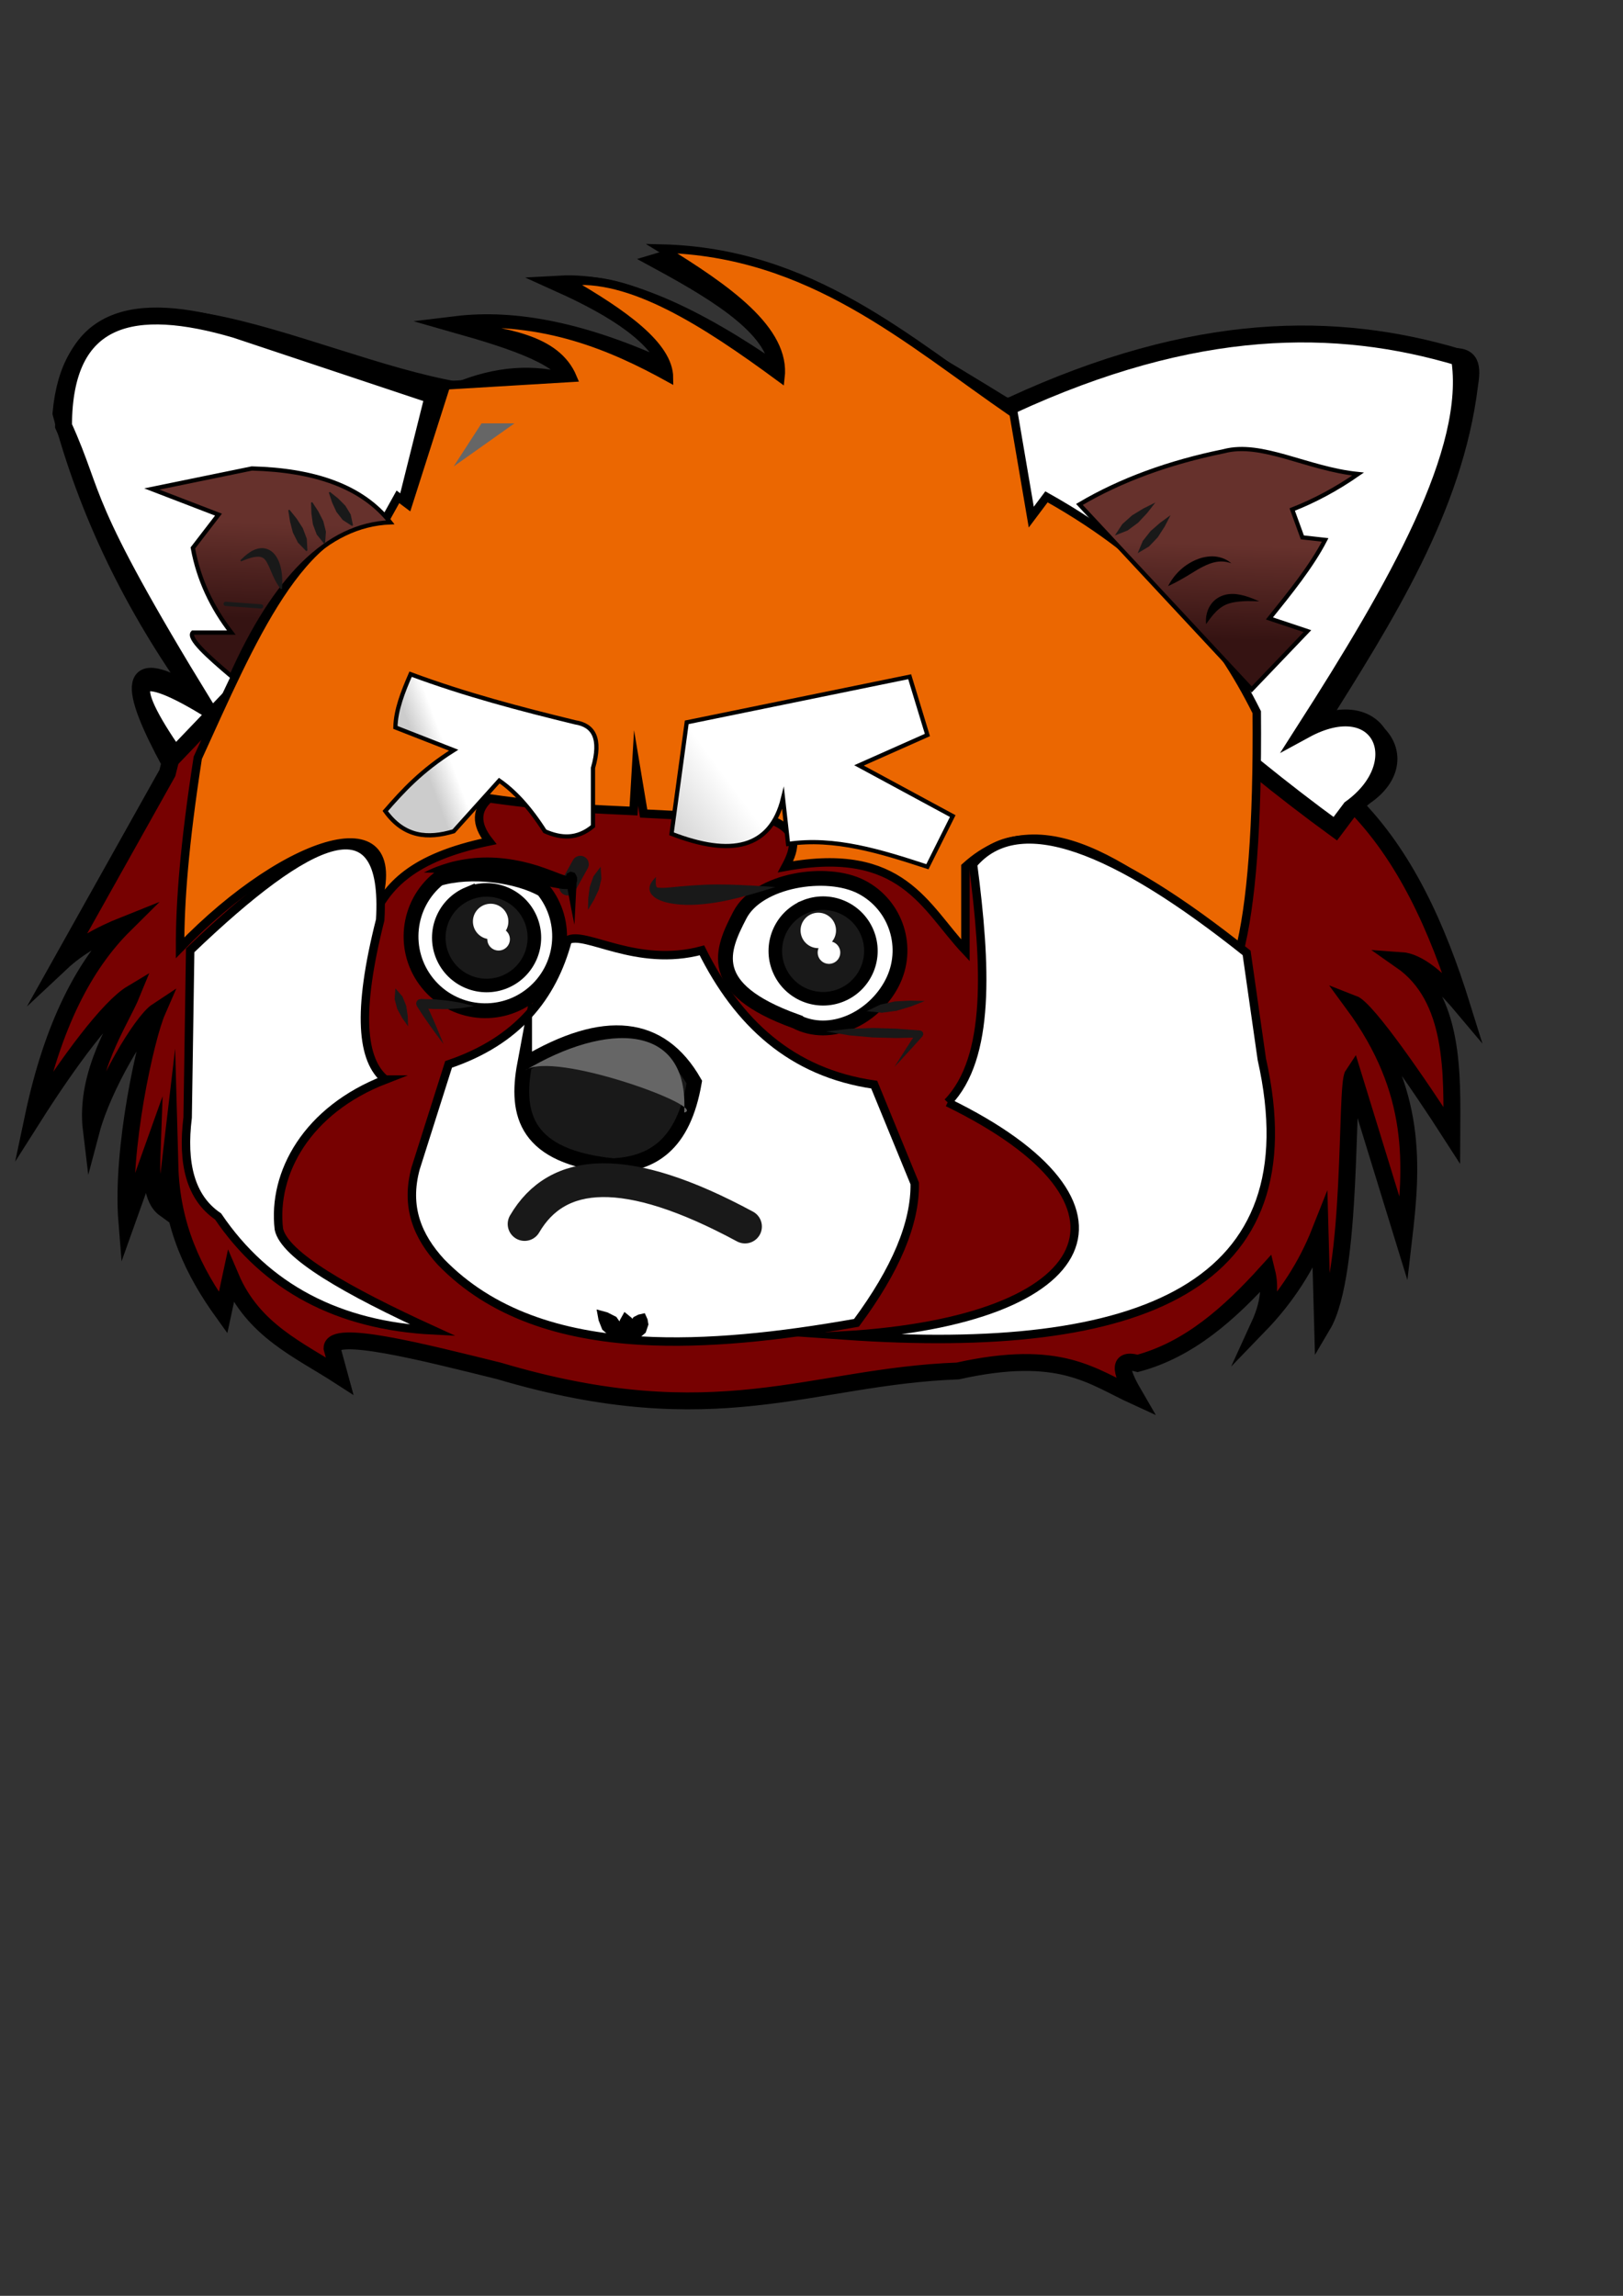 <?xml version="1.0" encoding="UTF-8" standalone="no"?>
<!-- Created with Inkscape (http://www.inkscape.org/) -->

<svg
   width="210mm"
   height="297mm"
   viewBox="0 0 210 297"
   version="1.1"
   id="svg383"
   inkscape:version="1.1.2 (0a00cf5339, 2022-02-04)"
   sodipodi:docname="bucky-head.svg"
   xmlns:inkscape="http://www.inkscape.org/namespaces/inkscape"
   xmlns:sodipodi="http://sodipodi.sourceforge.net/DTD/sodipodi-0.dtd"
   xmlns="http://www.w3.org/2000/svg"
   xmlns:svg="http://www.w3.org/2000/svg">
  <rect x="0" y="0" width="210" height="297" fill="#333333" stroke="none"/>
  <sodipodi:namedview
     id="namedview385"
     pagecolor="#ffffff"
     bordercolor="#666666"
     borderopacity="1.0"
     inkscape:pageshadow="2"
     inkscape:pageopacity="0.0"
     inkscape:pagecheckerboard="0"
     inkscape:document-units="mm"
     showgrid="false"
     inkscape:zoom="0.40043841"
     inkscape:cx="224.75366"
     inkscape:cy="378.33533"
     inkscape:window-width="1244"
     inkscape:window-height="1081"
     inkscape:window-x="170"
     inkscape:window-y="215"
     inkscape:window-maximized="0"
     inkscape:current-layer="layer1" />
  <defs
     id="defs380">
    <marker
       id="DefaultArrow2"
       markerUnits="strokeWidth"
       viewBox="0 0 1 1"
       markerWidth="1"
       markerHeight="1"
       overflow="visible"
       orient="auto">
      <!-- REF_ARROW_STRAIGHT (-2) -->
      <g
         transform="scale(0.009)"
         id="g469">
        <!-- 1/108 -->
        <path
           d="M -9 54 L -9 -54 L 117 0 z"
           id="path467" />
      </g>
    </marker>
    <marker
       id="DefaultArrow3"
       markerUnits="strokeWidth"
       viewBox="0 0 1 1"
       markerWidth="1"
       markerHeight="1"
       overflow="visible"
       orient="auto">
      <!-- REF_ARROW_ANGLED -->
      <g
         transform="scale(0.009)"
         id="g474">
        <path
           d="M -27 54 L -9 0 L -27 -54 L 135 0 z"
           id="path472" />
      </g>
    </marker>
    <marker
       id="DefaultArrow4"
       markerUnits="strokeWidth"
       viewBox="0 0 1 1"
       markerWidth="1"
       markerHeight="1"
       overflow="visible"
       orient="auto">
      <!-- REF_ARROW_ROUNDED -->
      <g
         transform="scale(0.009)"
         id="g479">
        <path
           d="M -9,0 L -9,-45 C -9,-51.708 2.808,-56.580 9,-54 L 117,-9 C 120.916,-7.369 126.000,-4.242 126,0 C 126,4.242 120.916,7.369 117,9 L 9,54 C 2.808,56.580 -9,51.708 -9,45 z"
           id="path477" />
      </g>
    </marker>
    <marker
       id="DefaultArrow5"
       markerUnits="strokeWidth"
       viewBox="0 0 1 1"
       markerWidth="1"
       markerHeight="1"
       overflow="visible"
       orient="auto">
      <!-- REF_ARROW_SPOT -->
      <g
         transform="scale(0.009)"
         id="g484">
        <path
           d="M -54, 0 C -54,29.807 -29.807,54 0,54 C 29.807,54 54,29.807 54,0 C 54,-29.807 29.807,-54 0,-54 C -29.807,-54 -54,-29.807 -54,0 z"
           id="path482" />
      </g>
    </marker>
    <marker
       id="DefaultArrow6"
       markerUnits="strokeWidth"
       viewBox="0 0 1 1"
       markerWidth="1"
       markerHeight="1"
       overflow="visible"
       orient="auto">
      <!-- REF_ARROW_DIAMOND -->
      <g
         transform="scale(0.009)"
         id="g489">
        <path
           d="M -63,0 L 0,63 L 63,0 L 0,-63 z"
           id="path487" />
      </g>
    </marker>
    <marker
       id="DefaultArrow7"
       markerUnits="strokeWidth"
       viewBox="0 0 1 1"
       markerWidth="1"
       markerHeight="1"
       overflow="visible"
       orient="auto">
      <!-- REF_ARROW_FEATHER -->
      <g
         transform="scale(0.009)"
         id="g494">
        <path
           d="M 18,-54 L 108,-54 L 63,0 L 108,54 L 18, 54 L -36,0 z"
           id="path492" />
      </g>
    </marker>
    <marker
       id="DefaultArrow8"
       markerUnits="strokeWidth"
       viewBox="0 0 1 1"
       markerWidth="1"
       markerHeight="1"
       overflow="visible"
       orient="auto">
      <!-- REF_ARROW_FEATHER2 -->
      <g
         transform="scale(0.009)"
         id="g499">
        <path
           d="M -36,0 L 18,-54 L 54,-54 L 18,-18 L 27,-18 L 63,-54 L 99,-54 L 63,-18 L 72,-18 L 108,-54 L 144,-54 L 90,0 L 144,54 L 108,54 L 72,18 L 63,18 L 99,54 L 63,54 L 27,18 L 18,18 L 54,54 L 18,54 z"
           id="path497" />
      </g>
    </marker>
    <marker
       id="DefaultArrow9"
       markerUnits="strokeWidth"
       viewBox="0 0 1 1"
       markerWidth="1"
       markerHeight="1"
       overflow="visible"
       orient="auto">
      <!-- REF_ARROW_HOLLOWDIAMOND -->
      <g
         transform="scale(0.009)"
         id="g504">
        <path
           d="M 0,45 L -45,0 L 0, -45 L 45, 0 z M 0, 63 L-63, 0 L 0, -63 L 63, 0 z"
           id="path502" />
      </g>
    </marker>
    <filter
       id="StainedFilter">
      <feBlend
         mode="multiply"
         in2="BackgroundImage"
         in="SourceGraphic"
         result="blend"
         id="feBlend507" />
      <feComposite
         in="blend"
         in2="SourceAlpha"
         operator="in"
         result="comp"
         id="feComposite509" />
    </filter>
    <filter
       id="BleachFilter">
      <feBlend
         mode="screen"
         in2="BackgroundImage"
         in="SourceGraphic"
         result="blend"
         id="feBlend512" />
      <feComposite
         in="blend"
         in2="SourceAlpha"
         operator="in"
         result="comp"
         id="feComposite514" />
    </filter>
    <filter
       id="InvertTransparencyBitmapFilter">
      <feComponentTransfer
         id="feComponentTransfer523">
        <feFuncR
           type="gamma"
           amplitude="1.055"
           exponent=".417"
           offset="-0.055"
           id="feFuncR517" />
        <feFuncG
           type="gamma"
           amplitude="1.055"
           exponent=".417"
           offset="-0.055"
           id="feFuncG519" />
        <feFuncB
           type="gamma"
           amplitude="1.055"
           exponent=".417"
           offset="-0.055"
           id="feFuncB521" />
      </feComponentTransfer>
      <feComponentTransfer
         id="feComponentTransfer533">
        <feFuncR
           type="linear"
           slope="-1"
           intercept="1"
           id="feFuncR525" />
        <feFuncG
           type="linear"
           slope="-1"
           intercept="1"
           id="feFuncG527" />
        <feFuncB
           type="linear"
           slope="-1"
           intercept="1"
           id="feFuncB529" />
        <feFuncA
           type="linear"
           slope="1"
           intercept="0"
           id="feFuncA531" />
      </feComponentTransfer>
      <feComponentTransfer
         id="feComponentTransfer541">
        <feFuncR
           type="gamma"
           amplitude="1"
           exponent="2.4"
           offset="0"
           id="feFuncR535" />
        <feFuncG
           type="gamma"
           amplitude="1"
           exponent="2.4"
           offset="0"
           id="feFuncG537" />
        <feFuncB
           type="gamma"
           amplitude="1"
           exponent="2.4"
           offset="0"
           id="feFuncB539" />
      </feComponentTransfer>
    </filter>
    <linearGradient
       id="LinearGradient"
       gradientUnits="userSpaceOnUse"
       x1="0"
       y1="0"
       x2="1.175"
       y2="35.262"
       gradientTransform="matrix(0.353,0,0,-0.353,84.954,81.792)">
      <stop
         offset="0"
         stop-color="#351312"
         id="stop544" />
      <stop
         offset="1"
         stop-color="#66312c"
         id="stop546" />
    </linearGradient>
    <linearGradient
       id="LinearGradient_1"
       gradientUnits="userSpaceOnUse"
       x1="0"
       y1="0"
       x2="1.161"
       y2="34.842"
       gradientTransform="matrix(0.353,0,0,-0.353,84.551,80.291)">
      <stop
         offset="0"
         stop-color="#351312"
         id="stop549" />
      <stop
         offset="1"
         stop-color="#66312c"
         id="stop551" />
    </linearGradient>
    <linearGradient
       id="LinearGradient_2"
       gradientUnits="userSpaceOnUse"
       x1="0"
       y1="0"
       x2="9.292"
       y2="3.484"
       gradientTransform="matrix(0.353,0,0,-0.353,56.278,102.825)">
      <stop
         offset="0"
         stop-color="#cccccc"
         id="stop554" />
      <stop
         offset="1"
         stop-color="#ffffff"
         id="stop556" />
    </linearGradient>
    <linearGradient
       id="LinearGradient_3"
       gradientUnits="userSpaceOnUse"
       x1="0"
       y1="0"
       x2="26.714"
       y2="19.744"
       gradientTransform="matrix(0.353,0,0,-0.353,84.961,108.152)">
      <stop
         offset="0"
         stop-color="#cccccc"
         id="stop559" />
      <stop
         offset="1"
         stop-color="#ffffff"
         id="stop561" />
    </linearGradient>
    <linearGradient
       id="LinearGradient_4"
       gradientUnits="userSpaceOnUse"
       x1="0"
       y1="0"
       x2="5.445"
       y2="0"
       gradientTransform="translate(146.198 640.445) rotate(88.874) skewX(2.099)">
      <stop
         offset="0"
         stop-color="#351312"
         id="stop564" />
      <stop
         offset="1"
         stop-color="#66312c"
         id="stop566" />
    </linearGradient>
    <linearGradient
       id="LinearGradient_5"
       gradientUnits="userSpaceOnUse"
       x1="0"
       y1="0"
       x2="6.702"
       y2="0"
       gradientTransform="translate(132.086 634.56) rotate(89.496) skewX(6.621)">
      <stop
         offset="0"
         stop-color="#351312"
         id="stop569" />
      <stop
         offset="1"
         stop-color="#66312c"
         id="stop571" />
    </linearGradient>
    <linearGradient
       id="LinearGradient_6"
       gradientUnits="userSpaceOnUse"
       x1="0"
       y1="0"
       x2="6.702"
       y2="0"
       gradientTransform="translate(127.526 631.773) rotate(89.29) skewX(4.392)">
      <stop
         offset="0"
         stop-color="#351312"
         id="stop574" />
      <stop
         offset="1"
         stop-color="#66312c"
         id="stop576" />
    </linearGradient>
    <linearGradient
       id="LinearGradient_7"
       gradientUnits="userSpaceOnUse"
       x1="0"
       y1="0"
       x2="0.451"
       y2="0"
       gradientTransform="translate(117.609 608.235) rotate(68.434) skewX(-21.405)">
      <stop
         offset="0"
         stop-color="#351312"
         id="stop579" />
      <stop
         offset="1"
         stop-color="#66312c"
         id="stop581" />
    </linearGradient>
    <linearGradient
       id="LinearGradient_8"
       gradientUnits="userSpaceOnUse"
       x1="0"
       y1="0"
       x2="4.612"
       y2="0"
       gradientTransform="translate(126.988 616.803) rotate(87.627) skewX(-0.828)">
      <stop
         offset="0"
         stop-color="#351312"
         id="stop584" />
      <stop
         offset="1"
         stop-color="#66312c"
         id="stop586" />
    </linearGradient>
    <linearGradient
       id="LinearGradient_9"
       gradientUnits="userSpaceOnUse"
       x1="0"
       y1="0"
       x2="5.448"
       y2="0"
       gradientTransform="translate(447.559 636.728) rotate(87.991) skewX(-0.183)">
      <stop
         offset="0"
         stop-color="#351312"
         id="stop589" />
      <stop
         offset="1"
         stop-color="#66312c"
         id="stop591" />
    </linearGradient>
    <linearGradient
       id="LinearGradient_10"
       gradientUnits="userSpaceOnUse"
       x1="0"
       y1="0"
       x2="6.285"
       y2="0"
       gradientTransform="translate(450.217 630.636) rotate(88.596) skewX(1.188)">
      <stop
         offset="0"
         stop-color="#351312"
         id="stop594" />
      <stop
         offset="1"
         stop-color="#66312c"
         id="stop596" />
    </linearGradient>
    <marker
       id="DefaultArrow2-3"
       markerUnits="strokeWidth"
       viewBox="0 0 1 1"
       markerWidth="1"
       markerHeight="1"
       overflow="visible"
       orient="auto">
      <!-- REF_ARROW_STRAIGHT (-2) -->
      <g
         transform="scale(0.009)"
         id="g1029">
        <!-- 1/108 -->
        <path
           d="M -9 54 L -9 -54 L 117 0 z"
           id="path1027" />
      </g>
    </marker>
    <marker
       id="DefaultArrow3-6"
       markerUnits="strokeWidth"
       viewBox="0 0 1 1"
       markerWidth="1"
       markerHeight="1"
       overflow="visible"
       orient="auto">
      <!-- REF_ARROW_ANGLED -->
      <g
         transform="scale(0.009)"
         id="g1034">
        <path
           d="M -27 54 L -9 0 L -27 -54 L 135 0 z"
           id="path1032" />
      </g>
    </marker>
    <marker
       id="DefaultArrow4-7"
       markerUnits="strokeWidth"
       viewBox="0 0 1 1"
       markerWidth="1"
       markerHeight="1"
       overflow="visible"
       orient="auto">
      <!-- REF_ARROW_ROUNDED -->
      <g
         transform="scale(0.009)"
         id="g1039">
        <path
           d="M -9,0 L -9,-45 C -9,-51.708 2.808,-56.580 9,-54 L 117,-9 C 120.916,-7.369 126.000,-4.242 126,0 C 126,4.242 120.916,7.369 117,9 L 9,54 C 2.808,56.580 -9,51.708 -9,45 z"
           id="path1037" />
      </g>
    </marker>
    <marker
       id="DefaultArrow5-5"
       markerUnits="strokeWidth"
       viewBox="0 0 1 1"
       markerWidth="1"
       markerHeight="1"
       overflow="visible"
       orient="auto">
      <!-- REF_ARROW_SPOT -->
      <g
         transform="scale(0.009)"
         id="g1044">
        <path
           d="M -54, 0 C -54,29.807 -29.807,54 0,54 C 29.807,54 54,29.807 54,0 C 54,-29.807 29.807,-54 0,-54 C -29.807,-54 -54,-29.807 -54,0 z"
           id="path1042" />
      </g>
    </marker>
    <marker
       id="DefaultArrow6-3"
       markerUnits="strokeWidth"
       viewBox="0 0 1 1"
       markerWidth="1"
       markerHeight="1"
       overflow="visible"
       orient="auto">
      <!-- REF_ARROW_DIAMOND -->
      <g
         transform="scale(0.009)"
         id="g1049">
        <path
           d="M -63,0 L 0,63 L 63,0 L 0,-63 z"
           id="path1047" />
      </g>
    </marker>
    <marker
       id="DefaultArrow7-5"
       markerUnits="strokeWidth"
       viewBox="0 0 1 1"
       markerWidth="1"
       markerHeight="1"
       overflow="visible"
       orient="auto">
      <!-- REF_ARROW_FEATHER -->
      <g
         transform="scale(0.009)"
         id="g1054">
        <path
           d="M 18,-54 L 108,-54 L 63,0 L 108,54 L 18, 54 L -36,0 z"
           id="path1052" />
      </g>
    </marker>
    <marker
       id="DefaultArrow8-6"
       markerUnits="strokeWidth"
       viewBox="0 0 1 1"
       markerWidth="1"
       markerHeight="1"
       overflow="visible"
       orient="auto">
      <!-- REF_ARROW_FEATHER2 -->
      <g
         transform="scale(0.009)"
         id="g1059">
        <path
           d="M -36,0 L 18,-54 L 54,-54 L 18,-18 L 27,-18 L 63,-54 L 99,-54 L 63,-18 L 72,-18 L 108,-54 L 144,-54 L 90,0 L 144,54 L 108,54 L 72,18 L 63,18 L 99,54 L 63,54 L 27,18 L 18,18 L 54,54 L 18,54 z"
           id="path1057" />
      </g>
    </marker>
    <marker
       id="DefaultArrow9-2"
       markerUnits="strokeWidth"
       viewBox="0 0 1 1"
       markerWidth="1"
       markerHeight="1"
       overflow="visible"
       orient="auto">
      <!-- REF_ARROW_HOLLOWDIAMOND -->
      <g
         transform="scale(0.009)"
         id="g1064">
        <path
           d="M 0,45 L -45,0 L 0, -45 L 45, 0 z M 0, 63 L-63, 0 L 0, -63 L 63, 0 z"
           id="path1062" />
      </g>
    </marker>
    <filter
       id="StainedFilter-9">
      <feBlend
         mode="multiply"
         in2="BackgroundImage"
         in="SourceGraphic"
         result="blend"
         id="feBlend1067" />
      <feComposite
         in="blend"
         in2="SourceAlpha"
         operator="in"
         result="comp"
         id="feComposite1069" />
    </filter>
    <filter
       id="BleachFilter-1">
      <feBlend
         mode="screen"
         in2="BackgroundImage"
         in="SourceGraphic"
         result="blend"
         id="feBlend1072" />
      <feComposite
         in="blend"
         in2="SourceAlpha"
         operator="in"
         result="comp"
         id="feComposite1074" />
    </filter>
    <filter
       id="InvertTransparencyBitmapFilter-2">
      <feComponentTransfer
         id="feComponentTransfer1083">
        <feFuncR
           type="gamma"
           amplitude="1.055"
           exponent=".417"
           offset="-0.055"
           id="feFuncR1077" />
        <feFuncG
           type="gamma"
           amplitude="1.055"
           exponent=".417"
           offset="-0.055"
           id="feFuncG1079" />
        <feFuncB
           type="gamma"
           amplitude="1.055"
           exponent=".417"
           offset="-0.055"
           id="feFuncB1081" />
      </feComponentTransfer>
      <feComponentTransfer
         id="feComponentTransfer1093">
        <feFuncR
           type="linear"
           slope="-1"
           intercept="1"
           id="feFuncR1085" />
        <feFuncG
           type="linear"
           slope="-1"
           intercept="1"
           id="feFuncG1087" />
        <feFuncB
           type="linear"
           slope="-1"
           intercept="1"
           id="feFuncB1089" />
        <feFuncA
           type="linear"
           slope="1"
           intercept="0"
           id="feFuncA1091" />
      </feComponentTransfer>
      <feComponentTransfer
         id="feComponentTransfer1101">
        <feFuncR
           type="gamma"
           amplitude="1"
           exponent="2.4"
           offset="0"
           id="feFuncR1095" />
        <feFuncG
           type="gamma"
           amplitude="1"
           exponent="2.4"
           offset="0"
           id="feFuncG1097" />
        <feFuncB
           type="gamma"
           amplitude="1"
           exponent="2.4"
           offset="0"
           id="feFuncB1099" />
      </feComponentTransfer>
    </filter>
  </defs>
  <g
     inkscape:label="Layer 1"
     inkscape:groupmode="layer"
     id="layer1">
    <path
       d="m 25.591,90.823 -3.606,7.539"
       fill="none"
       stroke-linecap="round"
       stroke-linejoin="round"
       stroke="#ff0000"
       stroke-width="0.273"
       stroke-miterlimit="79.84"
       id="path1131"
       style="font-size:16px;font-family:'Times New Roman';fill-rule:evenodd" />
    <path
       d="M 25.591,90.168 C 17.07,78.368 11.242,66.119 7.89,53.457 10.121,29.413 39.384,47.14 59.354,50.507 64.162,48.525 68.97,48.057 73.778,49.524 73.491,46.433 66.686,44.156 59.027,41.985 66.557,41.069 75.578,42.761 86.562,47.885 85.3,43.68 79.85,40.072 72.466,36.741 c 7.974,-0.443 17.611,4.099 28.191,11.472 0.057,-5.384 -7.179,-9.958 -15.407,-14.422 9.032,-2.732 26.813,7.658 45.236,19.011 17.242,-8.412 36.017,-11.079 56.709,-6.555 3.434,-0.635 3.294,1.408 2.95,3.605 -1.968,15.952 -10.868,29.922 -19.668,43.922 7.821,-2.904 13.768,5.572 4.589,10.161 6.707,6.732 10.904,15.974 14.095,26.222 -3.031,-3.602 -5.7,-5.752 -7.867,-5.9 6.968,4.854 6.593,14.645 6.556,22.616 -4.261,-6.633 -10.948,-16.34 -12.784,-17.044 8.398,11.404 7.666,20.981 6.556,30.483 l -6.556,-21.305 c -0.989,1.469 0.077,25.683 -3.934,32.45 l -0.328,-12.127 c -1.768,4.47 -4.377,8.519 -7.867,12.127 1.264,-2.762 1.452,-4.987 0.983,-6.883 -4.855,5.37 -10.069,10.019 -16.718,11.8 -2.883,-0.798 -1.979,1.433 -0.328,4.261 -5.595,-2.559 -9.631,-6.232 -22.946,-3.278 -19.077,0.7 -31.203,8.351 -59.331,0 -10.243,-2.54 -21.627,-5.42 -21.635,-2.95 l 0.983,3.605 c -5.269,-3.405 -11.158,-5.88 -14.095,-12.783 l -0.984,4.589 c -3.765,-5.234 -6.669,-11.114 -6.884,-19.011 l -0.655,5.572 c -1.776,-1.283 -1.756,-4.363 -1.639,-7.539 l -3.278,9.178 c -0.76,-9.413 2.474,-23.864 3.933,-27.205 -2.039,1.34 -7.04,9.818 -8.523,15.405 -0.912,-7.495 3.747,-14.026 5.245,-17.7 -2.974,1.779 -8.125,8.718 -12.784,16.061 2.539,-12.022 6.664,-19.816 11.801,-24.911 -3.126,1.246 -5.939,2.802 -8.195,4.917 L 21.657,100.001 21.985,98.69 C 16.732,89.016 15.933,84.056 25.591,90.168 Z"
       stroke-linecap="round"
       fill="#770101"
       stroke-width="2.185"
       stroke="#000000"
       stroke-linejoin="miter"
       marker-start="none"
       marker-end="none"
       stroke-miterlimit="79.84"
       id="path1133"
       style="font-size:16px;font-family:'Times New Roman';fill-rule:evenodd"
       sodipodi:nodetypes="ccccccccccccccccccccccccccccccccccccccccccccc" />
    <path
       d="m 56.076,51.163 -3.933,15.733 -29.502,30.811 C 15.913,88.015 16.932,85.664 26.575,91.479 9.975,64.381 12.576,64.709 8.218,55.096 8.246,40.584 17.347,38.771 30.508,42.641 Z"
       stroke-linecap="round"
       stroke-linejoin="miter"
       stroke="#000000"
       stroke-width="2.185"
       fill="#ffffff"
       marker-start="none"
       marker-end="none"
       stroke-miterlimit="79.84"
       id="path1135"
       style="font-size:16px;font-family:'Times New Roman';fill-rule:evenodd" />
    <path
       d="m 130.814,52.474 c 23.809,-11.012 42.102,-10.995 58.021,-6.228 1.98,12.027 -8.175,29.716 -19.996,48.182 9.754,-5.316 14.095,4.261 5.901,10.161 l -1.967,2.622 C 145.881,87.608 112.948,54.343 130.814,52.474 Z"
       stroke-linecap="round"
       fill="#ffffff"
       stroke-linejoin="miter"
       stroke="#000000"
       stroke-width="2.185"
       marker-start="none"
       marker-end="none"
       stroke-miterlimit="79.84"
       id="path1137"
       style="font-size:16px;font-family:'Times New Roman';fill-rule:evenodd" />
    <path
       d="m 52.798,65.257 -1.311,-0.984 -1.639,2.95 C 38.991,67.102 32.427,83.079 25.591,98.034 23.849,109.257 23.293,116.676 23.296,122.617 c 14.059,-14.601 30.758,-19.766 24.913,-3.933 1.907,-3.957 4.934,-7.726 15.079,-9.833 -1.831,-2.315 -1.627,-4.121 0,-5.572 9.303,1.316 13.652,1.392 18.685,1.639 l 0.328,-5.572 0.984,5.9 c 4.032,0.218 9.444,0.437 16.062,0.655 4.204,1.503 3.599,3.807 2.295,6.228 15.12,-2.773 18.028,5.244 23.273,10.817 v -10.817 c 10.413,-9.468 22.977,1.499 35.402,11.145 1.598,-6.213 2.421,-16.303 2.294,-31.139 -5.008,-10.025 -12.455,-19.607 -27.207,-27.861 l -1.967,2.622 -2.294,-13.439 C 117.407,44.031 104.921,32.606 85.578,32.152 94.114,37.384 101.72,42.71 100.985,48.869 91.112,41.593 81.494,35.463 73.45,36.413 c 7.223,4.152 13.089,8.304 13.112,12.456 -7.38,-4.078 -16.144,-7.819 -27.535,-6.883 6.255,1.065 12.928,1.714 15.079,6.883 L 57.715,49.852 Z"
       stroke-linecap="round"
       stroke-width="1.093"
       fill="#eb6701"
       stroke-linejoin="miter"
       stroke="#000000"
       marker-start="none"
       marker-end="none"
       stroke-miterlimit="79.84"
       id="path1139"
       style="font-size:16px;font-family:'Times New Roman';fill-rule:evenodd" />
    <path
       d="m 50.497,67.572 c -3.642,-4.651 -9.828,-6.759 -17.914,-6.966 -4.312,0.884 -8.625,1.77 -12.938,2.654 l 8.625,3.317 -3.317,4.312 c 0.749,4.104 2.479,7.716 4.976,10.946 h -4.976 c -0.7,0.701 1.935,3.068 4.976,5.639 C 35.519,74.934 42.289,67.899 50.497,67.572 Z"
       stroke-linecap="round"
       stroke-width="0.553"
       stroke-linejoin="miter"
       stroke="#000000"
       marker-start="none"
       marker-end="none"
       stroke-miterlimit="79.84"
       fill="url(#LinearGradient)"
       id="path1141"
       style="font-size:16px;font-family:'Times New Roman';fill:url(#LinearGradient);fill-rule:evenodd" />
    <path
       d="m 139.665,65.257 c 5.355,-3.167 11.606,-5.439 18.685,-6.883 4.917,-1.311 10.817,2.294 17.373,2.95 -2.841,1.975 -5.682,3.477 -8.523,4.589 l 1.311,3.605 2.95,0.328 c -1.752,3.387 -4.487,6.774 -7.212,10.161 l 4.917,1.639 -2.078,2.173 -5.133,5.366 z"
       stroke-linecap="round"
       stroke-width="0.546"
       stroke-linejoin="miter"
       stroke="#000000"
       marker-start="none"
       marker-end="none"
       stroke-miterlimit="79.84"
       fill="url(#LinearGradient_1)"
       id="path1143"
       style="font-size:16px;font-family:'Times New Roman';fill:url(#LinearGradient_1);fill-rule:evenodd" />
    <path
       d="m 49.848,139.661 c -3.017,-2.486 -3.704,-8.633 -0.656,-20.649 0.932,-15.5 -8.975,-11.036 -24.585,3.933 l -0.328,21.633 c -0.728,5.893 0.341,10.347 3.934,12.783 6.263,9.237 15.571,14.126 27.863,14.75 -11.225,-5.13 -19.293,-9.734 -19.995,-13.111 -0.839,-7.221 3.606,-15.405 13.768,-19.339 z"
       stroke-linecap="round"
       stroke-width="1.093"
       fill="#ffffff"
       stroke-linejoin="miter"
       stroke="#000000"
       marker-start="none"
       marker-end="none"
       stroke-miterlimit="79.84"
       id="path1145"
       style="font-size:16px;font-family:'Times New Roman';fill-rule:evenodd" />
    <path
       d="m 122.619,142.612 c 5.588,-5.775 4.977,-17.748 3.278,-30.811 5.923,-7.026 18.257,-2.217 35.403,11.472 l 1.967,13.766 c 6.613,29.441 -15.537,38.419 -54.086,35.727 33.107,-1.966 40.319,-17.044 13.439,-30.155 z"
       stroke-linecap="round"
       stroke-width="1.093"
       fill="#ffffff"
       stroke-linejoin="miter"
       stroke="#000000"
       marker-start="none"
       marker-end="none"
       stroke-miterlimit="79.84"
       id="path1147"
       style="font-size:16px;font-family:'Times New Roman';fill-rule:evenodd" />
    <path
       d="m 73.45,121.634 c -1.957,7.341 -6.511,13.057 -15.407,16.061 l -4.262,13.439 c -1.371,5.028 0.273,8.85 3.278,12.127 6.453,6.644 15.389,9.562 25.866,10.17 8.459,0.491 17.922,-0.525 27.893,-2.303 5.086,-6.867 7.62,-12.883 7.539,-18.028 l -5.244,-12.783 c -10.73,-1.548 -17.635,-8.014 -22.29,-17.372 -8.523,2.294 -15.166,-2.608 -17.373,-1.311 z"
       stroke-linecap="round"
       stroke-width="1.093"
       stroke-linejoin="miter"
       stroke="#000000"
       fill="#ffffff"
       marker-start="none"
       marker-end="none"
       stroke-miterlimit="79.84"
       id="path1149"
       style="font-size:16px;font-family:'Times New Roman';fill-rule:evenodd" />
    <path
       d="m 56.755,113.664 c 4.128,-1.237 10.186,-0.478 13.52,1.438 3.334,4.128 2.69,10.185 -1.439,13.519 -4.128,3.334 -10.186,2.69 -13.52,-1.439 -3.334,-4.128 -2.69,-10.185 1.438,-13.519 z"
       stroke-linecap="round"
       stroke-linejoin="miter"
       stroke="#000000"
       stroke-width="1.917"
       fill="#ffffff"
       marker-start="none"
       marker-end="none"
       stroke-miterlimit="79.84"
       id="path1151"
       style="font-size:16px;font-family:'Times New Roman';fill-rule:evenodd" />
    <path
       d="m 102.952,132.123 c -11.801,-4.261 -9.563,-9.243 -7.211,-13.766 2.352,-4.523 11.211,-5.957 15.734,-3.606 4.524,2.352 6.286,7.932 3.934,12.456 -2.352,4.523 -7.933,7.268 -12.457,4.917 z"
       stroke-linecap="round"
       fill="#ffffff"
       stroke-width="1.917"
       stroke="#000000"
       stroke-linejoin="miter"
       marker-start="none"
       marker-end="none"
       stroke-miterlimit="79.84"
       id="path1153"
       style="font-size:16px;font-family:'Times New Roman';fill-rule:evenodd" />
    <path
       d="m 53.126,87.218 c 7.102,2.641 14.205,4.5 21.307,6.228 2.363,0.369 3.397,2.066 2.295,5.9 v 7.539 c -2.076,1.73 -4.152,1.565 -6.228,0.655 -1.967,-3.091 -3.933,-5.19 -5.9,-6.556 l -5.901,6.556 c -3.325,0.998 -6.408,0.786 -8.85,-2.622 2.283,-2.622 4.683,-5.244 8.85,-7.867 l -7.54,-2.95 c 0.055,-2.294 0.975,-4.589 1.967,-6.883 z"
       stroke-linecap="round"
       stroke-width="0.546"
       stroke="#000000"
       stroke-linejoin="miter"
       marker-start="none"
       marker-end="none"
       stroke-miterlimit="79.84"
       fill="url(#LinearGradient_2)"
       id="path1155"
       style="font-size:16px;font-family:'Times New Roman';fill:url(#LinearGradient_2);fill-rule:evenodd" />
    <path
       d="m 88.856,93.446 28.846,-5.9 2.294,7.539 -8.85,3.933 12.128,6.555 -3.278,6.555 c -6.009,-1.965 -12.02,-3.853 -18.028,-2.95 l -0.656,-5.9 c -1.62,6.539 -6.756,7.552 -14.423,4.589 z"
       stroke-linecap="round"
       stroke-width="0.546"
       stroke="#000000"
       stroke-linejoin="miter"
       marker-start="none"
       marker-end="none"
       stroke-miterlimit="79.84"
       fill="url(#LinearGradient_3)"
       id="path1157"
       style="font-size:16px;font-family:'Times New Roman';fill:url(#LinearGradient_3);fill-rule:evenodd" />
    <path
       d="m 67.877,137.695 c 10.366,-6.195 17.626,-5.291 21.963,2.294 -1.427,8.263 -5.519,10.529 -10.49,10.816 -11.328,-1.155 -12.688,-6.581 -11.473,-13.111 z"
       stroke-linecap="round"
       fill="#191919"
       stroke-width="1.917"
       stroke="#000000"
       stroke-linejoin="miter"
       marker-start="none"
       marker-end="none"
       stroke-miterlimit="79.84"
       id="path1159"
       style="font-size:16px;font-family:'Times New Roman';fill-rule:evenodd" />
    <path
       d="m 67.877,158.344 c 4.213,-7.219 13.072,-8.006 28.519,0.328"
       fill="none"
       stroke-linecap="round"
       stroke-width="4.37"
       stroke="#191919"
       stroke-linejoin="round"
       stroke-miterlimit="79.84"
       id="path1161"
       style="font-size:16px;font-family:'Times New Roman';fill-rule:evenodd" />
    <path
       d="m 60.56,115.608 c 3.146,-1.324 6.775,0.154 8.099,3.299 1.324,3.145 -0.154,6.774 -3.3,8.098 -3.146,1.324 -6.775,-0.154 -8.099,-3.3 -1.324,-3.145 0.154,-6.774 3.3,-8.098 z"
       stroke-linecap="round"
       stroke-width="1.755"
       stroke="#000000"
       stroke-linejoin="miter"
       fill="#191919"
       marker-start="none"
       marker-end="none"
       stroke-miterlimit="79.84"
       id="path1163"
       style="font-size:16px;font-family:'Times New Roman';fill-rule:evenodd" />
    <path
       d="m 104.102,117.323 c 3.146,-1.324 6.775,0.154 8.099,3.3 1.324,3.145 -0.154,6.774 -3.3,8.098 -3.146,1.324 -6.775,-0.154 -8.099,-3.299 -1.324,-3.145 0.154,-6.774 3.3,-8.098 z"
       stroke-linecap="round"
       stroke-width="1.755"
       stroke="#000000"
       stroke-linejoin="miter"
       fill="#191919"
       marker-start="none"
       marker-end="none"
       stroke-miterlimit="79.84"
       id="path1165"
       style="font-size:16px;font-family:'Times New Roman';fill-rule:evenodd" />
    <path
       d="m 61.649,117.832 c 0.76,-1.013 2.2,-1.218 3.213,-0.459 1.013,0.76 1.218,2.2 0.459,3.212 -0.76,1.013 -2.2,1.218 -3.213,0.459 -1.013,-0.76 -1.218,-2.2 -0.459,-3.212 z"
       stroke-linecap="round"
       stroke="none"
       fill="#ffffff"
       stroke-linejoin="miter"
       stroke-width="2.457"
       marker-start="none"
       marker-end="none"
       stroke-miterlimit="79.84"
       id="path1167"
       style="font-size:16px;font-family:'Times New Roman';fill-rule:evenodd" />
    <path
       d="m 104.043,118.99 c 0.76,-1.013 2.2,-1.218 3.213,-0.459 1.013,0.76 1.218,2.2 0.459,3.212 -0.76,1.013 -2.2,1.218 -3.213,0.459 -1.013,-0.76 -1.218,-2.2 -0.459,-3.212 z"
       stroke-linecap="round"
       stroke="none"
       fill="#ffffff"
       stroke-linejoin="miter"
       stroke-width="2.457"
       marker-start="none"
       marker-end="none"
       stroke-miterlimit="79.84"
       id="path1169"
       style="font-size:16px;font-family:'Times New Roman';fill-rule:evenodd" />
    <path
       d="m 63.344,120.629 c 0.484,-0.645 1.402,-0.776 2.047,-0.292 0.645,0.484 0.776,1.402 0.292,2.047 -0.484,0.645 -1.402,0.776 -2.047,0.292 -0.645,-0.484 -0.776,-1.402 -0.292,-2.047 z"
       stroke-linecap="round"
       stroke="none"
       fill="#ffffff"
       stroke-linejoin="miter"
       stroke-width="1.565"
       marker-start="none"
       marker-end="none"
       stroke-miterlimit="79.84"
       id="path1171"
       style="font-size:16px;font-family:'Times New Roman';fill-rule:evenodd" />
    <path
       d="m 106.092,122.351 c 0.484,-0.645 1.402,-0.776 2.047,-0.292 0.645,0.484 0.776,1.402 0.292,2.047 -0.484,0.645 -1.402,0.776 -2.047,0.292 -0.645,-0.484 -0.776,-1.402 -0.292,-2.047 z"
       stroke-linecap="round"
       stroke="none"
       fill="#ffffff"
       stroke-linejoin="miter"
       stroke-width="1.565"
       marker-start="none"
       marker-end="none"
       stroke-miterlimit="79.84"
       id="path1173"
       style="font-size:16px;font-family:'Times New Roman';fill-rule:evenodd" />
    <path
       d="m 67.981,138.462 c 10.366,-6.195 21.203,-6.339 20.548,5.46 3.255,-0.673 -16.969,-8.081 -20.548,-5.46 z"
       stroke-linecap="round"
       stroke="none"
       fill="#666666"
       stroke-width="1.917"
       stroke-linejoin="miter"
       marker-start="none"
       marker-end="none"
       stroke-miterlimit="79.84"
       id="path1175"
       style="font-size:16px;font-family:'Times New Roman';fill-rule:evenodd" />
    <path
       d="m 87.398,116.958 c -0.861,-0.113 -1.865,-0.319 -2.597,-0.802 -0.742,-0.489 -1.005,-1.226 -0.511,-2.001 0.17,-0.267 0.369,-0.485 0.587,-0.716 -0.008,0.109 -0.016,0.221 -0.019,0.329 -0.008,0.248 -0.052,0.799 0.126,1.001 0.065,0.074 0.138,0.059 0.225,0.068 0.209,0.023 0.407,0.023 0.618,0.021 0.175,-10e-4 0.358,-0.019 0.534,-0.031 0.533,-0.036 1.065,-0.102 1.597,-0.149 1.092,-0.098 2.164,-0.178 3.26,-0.223 1.997,-0.083 4.025,-0.003 6.02,0.106 0.702,0.038 1.403,0.082 2.104,0.127 0.191,0.012 0.382,0.027 0.573,0.036 0.132,0.006 0.278,0.029 0.409,0.013 -0.115,0.057 -0.25,0.088 -0.373,0.128 -0.277,0.09 -0.558,0.173 -0.837,0.26 -0.797,0.248 -1.601,0.479 -2.404,0.705 -2.13,0.599 -4.336,1.065 -6.549,1.199 -0.904,0.055 -1.864,0.045 -2.763,-0.073 z"
       stroke-width="0.176"
       stroke="none"
       fill="#191919"
       fill-rule="evenodd"
       marker-start="none"
       marker-end="none"
       stroke-miterlimit="79.84"
       id="path1177"
       style="font-size:16px;font-family:'Times New Roman';stroke-linejoin:bevel" />
    <path
       d="m 76.078,117.702 0.036,-1.502 0.189,-1.458 0.483,-1.372 0.926,-1.242 0.106,1.545 -0.336,1.415 -0.631,1.328 z"
       stroke-width="0.176"
       stroke="none"
       fill="#191919"
       fill-rule="evenodd"
       marker-start="none"
       marker-end="none"
       stroke-miterlimit="79.84"
       id="path1179"
       style="font-size:16px;font-family:'Times New Roman';stroke-linejoin:bevel" />
    <path
       d="m 75.089,111.801 -1.639,2.95"
       fill="none"
       stroke-linecap="round"
       stroke-width="2.185"
       stroke-linejoin="round"
       stroke="#191919"
       stroke-miterlimit="79.84"
       id="path1181"
       style="font-size:16px;font-family:'Times New Roman';fill-rule:evenodd" />
    <path
       d="m 115.74,138.026 0.715,-1.144 0.724,-1.139 0.731,-1.133 0.246,-0.374 -2.192,0.049 -3.032,-0.074 -3.027,-0.267 -3.02,-0.51 3.043,-0.346 3.037,-0.103 3.032,0.09 3.028,0.231 0.236,0.074 0.163,0.186 0.042,0.243 -0.091,0.229 -0.898,1.006 -0.908,0.997 -0.915,0.992 z"
       stroke-width="0.176"
       stroke="none"
       fill="#191919"
       fill-rule="evenodd"
       marker-start="none"
       marker-end="none"
       stroke-miterlimit="79.84"
       id="path1183"
       style="font-size:16px;font-family:'Times New Roman';stroke-linejoin:bevel" />
    <path
       d="m 114.107,131.014 -1.977,-0.202 1.792,-0.857 1.872,-0.403 1.924,-0.101 1.95,0.044 -1.819,0.712 -1.845,0.555 z"
       stroke-width="0.176"
       stroke="none"
       fill="#191919"
       fill-rule="evenodd"
       marker-start="none"
       marker-end="none"
       stroke-miterlimit="79.84"
       id="path1185"
       style="font-size:16px;font-family:'Times New Roman';stroke-linejoin:bevel" />
    <path
       d="m 57.392,135.07 -0.907,-1.216 -0.888,-1.226 -0.861,-1.242 -0.82,-1.265 -0.077,-0.305 0.089,-0.302 0.23,-0.215 0.307,-0.068 1.722,0.051 1.718,0.155 1.711,0.284 1.705,0.435 -1.738,0.272 -1.73,0.12 -1.725,-0.009 -0.709,-0.047 0.194,0.401 0.615,1.38 0.587,1.396 z"
       stroke-width="0.176"
       stroke="none"
       fill="#191919"
       fill-rule="evenodd"
       marker-start="none"
       marker-end="none"
       stroke-miterlimit="79.84"
       id="path1187"
       style="font-size:16px;font-family:'Times New Roman';stroke-linejoin:bevel" />
    <path
       d="m 52.804,132.776 -0.78,-1.106 -0.628,-1.156 -0.337,-1.253 0.101,-1.399 0.919,1.06 0.483,1.205 0.192,1.302 z"
       stroke-width="0.176"
       stroke="none"
       fill="#191919"
       fill-rule="evenodd"
       marker-start="none"
       marker-end="none"
       stroke-miterlimit="79.84"
       id="path1189"
       style="font-size:16px;font-family:'Times New Roman';stroke-linejoin:bevel" />
    <path
       d="m 66.566,54.769 -7.867,5.572 3.606,-5.572 z"
       stroke-linecap="round"
       stroke-linejoin="miter"
       stroke-width="1.917"
       stroke="none"
       fill="#666666"
       marker-start="none"
       marker-end="none"
       stroke-miterlimit="79.84"
       id="path1191"
       style="font-size:16px;font-family:'Times New Roman';fill-rule:evenodd" />
    <path
       d="m 45.587,67.961 -1.18,-0.759 -0.8,-1.022 -0.549,-1.197 -0.426,-1.281 1.058,0.844 0.927,0.934 0.674,1.109 z"
       stroke="#191919"
       fill="#191919"
       stroke-width="0.176"
       fill-rule="evenodd"
       marker-start="none"
       marker-end="none"
       stroke-miterlimit="79.84"
       id="path1193"
       style="font-size:16px;font-family:'Times New Roman';stroke-linejoin:bevel" />
    <path
       d="m 41.981,70.256 -0.923,-1.15 -0.483,-1.288 -0.191,-1.38 -0.049,-1.424 0.782,1.196 0.629,1.242 0.337,1.334 z"
       stroke="#191919"
       fill="#191919"
       stroke-width="0.176"
       fill-rule="evenodd"
       marker-start="none"
       marker-end="none"
       stroke-miterlimit="79.84"
       id="path1195"
       style="font-size:16px;font-family:'Times New Roman';stroke-linejoin:bevel" />
    <path
       d="m 39.687,71.239 -1.066,-1.096 -0.643,-1.281 -0.363,-1.403 -0.227,-1.463 0.93,1.155 0.785,1.219 0.504,1.342 z"
       stroke="#191919"
       fill="#191919"
       stroke-width="0.176"
       fill-rule="evenodd"
       marker-start="none"
       marker-end="none"
       stroke-miterlimit="79.84"
       id="path1197"
       style="font-size:16px;font-family:'Times New Roman';stroke-linejoin:bevel" />
    <path
       d="M 33.786,78.45 29.197,78.122"
       fill="none"
       stroke-linecap="round"
       stroke-linejoin="round"
       stroke-width="0.546"
       stroke="#191919"
       stroke-miterlimit="79.84"
       id="path1199"
       style="font-size:16px;font-family:'Times New Roman';fill-rule:evenodd" />
    <path
       d="m 35.112,73.779 c -0.184,-0.438 -0.355,-0.822 -0.595,-1.226 -0.059,-0.099 -0.251,-0.335 -0.351,-0.391 -0.029,-0.016 -0.06,-0.045 -0.092,-0.062 -0.108,-0.06 -0.193,-0.093 -0.313,-0.125 -0.177,-0.047 -0.405,-0.048 -0.586,-0.032 -0.231,0.02 -0.481,0.064 -0.704,0.129 -0.349,0.101 -0.664,0.212 -1.002,0.347 -0.096,0.038 -0.216,0.083 -0.303,0.137 0.07,-0.093 0.183,-0.191 0.268,-0.273 0.305,-0.297 0.617,-0.546 0.969,-0.782 0.274,-0.184 0.643,-0.36 0.966,-0.435 0.236,-0.055 0.472,-0.083 0.714,-0.058 1.548,0.157 2.163,1.932 2.299,3.248 0.031,0.304 0.049,0.61 0.05,0.917 7.06e-4,0.328 -0.011,0.657 -0.025,0.985 -0.575,-0.716 -0.943,-1.536 -1.296,-2.376 z"
       stroke="#191919"
       fill="#191919"
       stroke-width="0.176"
       fill-rule="evenodd"
       marker-start="none"
       marker-end="none"
       stroke-miterlimit="79.84"
       id="path1201"
       style="font-size:16px;font-family:'Times New Roman';stroke-linejoin:bevel" />
    <path
       d="m 144.254,69.272 0.972,-1.482 1.263,-1.125 1.456,-0.887 1.55,-0.772 -1.066,1.368 -1.166,1.244 -1.36,1.006 z"
       stroke-width="0.176"
       stroke="none"
       fill="#191919"
       fill-rule="evenodd"
       marker-start="none"
       marker-end="none"
       stroke-miterlimit="79.84"
       id="path1203"
       style="font-size:16px;font-family:'Times New Roman';stroke-linejoin:bevel" />
    <path
       d="m 147.204,71.567 0.659,-1.581 1.008,-1.28 1.239,-1.078 1.351,-0.982 -0.771,1.485 -0.891,1.38 -1.123,1.179 z"
       stroke-width="0.176"
       stroke="none"
       fill="#191919"
       fill-rule="evenodd"
       marker-start="none"
       marker-end="none"
       stroke-miterlimit="79.84"
       id="path1205"
       style="font-size:16px;font-family:'Times New Roman';stroke-linejoin:bevel" />
    <path
       d="m 156.148,79.366 c 0.09,-0.338 0.202,-0.637 0.381,-0.94 0.736,-1.244 2.09,-1.731 3.488,-1.556 0.755,0.095 1.445,0.316 2.149,0.598 0.258,0.103 0.513,0.226 0.773,0.32 -0.21,0.005 -0.424,-0.01 -0.635,-0.015 -0.541,-0.013 -1.129,-0.025 -1.667,0.024 -0.539,0.05 -1.031,0.101 -1.552,0.256 -1.409,0.418 -2.214,1.544 -3.031,2.691 -0.039,-0.456 -0.025,-0.933 0.094,-1.378 z"
       stroke-width="0.176"
       stroke="none"
       fill="#000000"
       fill-rule="evenodd"
       marker-start="none"
       marker-end="none"
       stroke-miterlimit="79.84"
       id="path1207"
       style="font-size:16px;font-family:'Times New Roman';stroke-linejoin:bevel" />
    <path
       d="m 155.024,72.313 c 0.727,-0.276 1.673,-0.425 2.444,-0.289 0.471,0.084 0.888,0.212 1.303,0.456 0.127,0.075 0.253,0.156 0.371,0.246 0.054,0.041 0.136,0.119 0.193,0.146 -0.056,-0.004 -0.186,-0.059 -0.248,-0.078 -0.123,-0.037 -0.254,-0.071 -0.381,-0.094 -0.468,-0.083 -0.886,-0.084 -1.354,-0.002 -1.069,0.186 -2.191,0.848 -3.1,1.414 -1.003,0.625 -2.038,1.226 -3.115,1.715 0.837,-1.619 2.178,-2.867 3.887,-3.515 z"
       stroke-width="0.176"
       stroke="none"
       fill="#000000"
       fill-rule="evenodd"
       marker-start="none"
       marker-end="none"
       stroke-miterlimit="79.84"
       id="path1209"
       style="font-size:16px;font-family:'Times New Roman';stroke-linejoin:bevel" />
    <path
       d="m 73.501,115.364 -0.065,-0.362 -0.156,0.015 c -0.316,0.008 -0.665,-0.039 -0.948,-0.086 -0.558,-0.091 -1.129,-0.206 -1.68,-0.334 -0.501,-0.116 -1.016,-0.225 -1.52,-0.324 -1.087,-0.213 -2.173,-0.43 -3.27,-0.588 -0.385,-0.055 -0.769,-0.114 -1.155,-0.164 -0.354,-0.045 -0.709,-0.083 -1.063,-0.129 -0.513,-0.067 -1.051,-0.12 -1.566,-0.159 -0.587,-0.044 -1.173,-0.102 -1.761,-0.138 -1.82,-0.112 -3.641,-0.189 -5.465,-0.224 0.53,-0.262 1.059,-0.51 1.611,-0.722 0.51,-0.196 1.016,-0.36 1.538,-0.516 0.697,-0.209 1.428,-0.355 2.147,-0.473 3.129,-0.512 6.288,-0.132 9.3,0.794 0.659,0.203 1.306,0.44 1.952,0.682 0.37,0.139 0.738,0.29 1.11,0.423 0.224,0.08 0.446,0.164 0.675,0.228 0.006,0.002 0.023,0.006 0.045,0.011 l 0.02,0.005 0.009,-0.031 c 0.029,-0.09 0.086,-0.259 0.087,-0.26 0.003,-0.003 0.272,-0.142 0.292,-0.153 L 73.834,112.756 c 7.05e-4,0 0.302,0.088 0.316,0.094 0.022,0.008 0.208,0.06 0.211,0.062 0.013,0.014 0.15,0.262 0.162,0.288 l 0.108,0.192 c 0.013,0.035 0.016,0.093 0.025,0.131 0.026,0.113 0.025,0.28 0.013,0.395 -0.009,0.077 -0.023,0.15 -0.042,0.218 l -0.031,0.083 -0.27,5.411 c -0.292,-1.419 -0.56,-2.842 -0.825,-4.266 z m -0.323,-1.777 -0.008,0.013 c -0.014,0.035 -0.019,0.068 -0.009,0.095 0.011,-0.008 0.015,-0.031 0.016,-0.056 z"
       stroke-width="0.176"
       stroke="none"
       fill="#000000"
       fill-rule="evenodd"
       marker-start="none"
       marker-end="none"
       stroke-miterlimit="79.84"
       id="path1211"
       style="font-size:16px;font-family:'Times New Roman';stroke-linejoin:bevel" />
    <path
       d="m 81.477,173.822 -0.082,-0.528 -0.672,-0.299 -0.223,-0.176 -0.017,0.178 -0.908,0.002 -0.708,-0.18 -0.933,-0.798 -0.479,-1.211 -0.26,-1.411 1.396,0.377 1.16,0.592 0.409,0.583 0.057,-0.193 0.58,-1.037 0.931,0.762 0.095,0.126 0.154,-0.224 0.607,-0.311 0.847,-0.192 0.355,0.793 0.115,0.672 -0.355,1.052 -0.903,0.778 z"
       stroke-width="0.176"
       stroke="none"
       fill="#000000"
       fill-rule="evenodd"
       marker-start="none"
       marker-end="none"
       stroke-miterlimit="79.84"
       id="path1213"
       style="font-size:16px;font-family:'Times New Roman';stroke-linejoin:bevel" />
  </g>
</svg>
